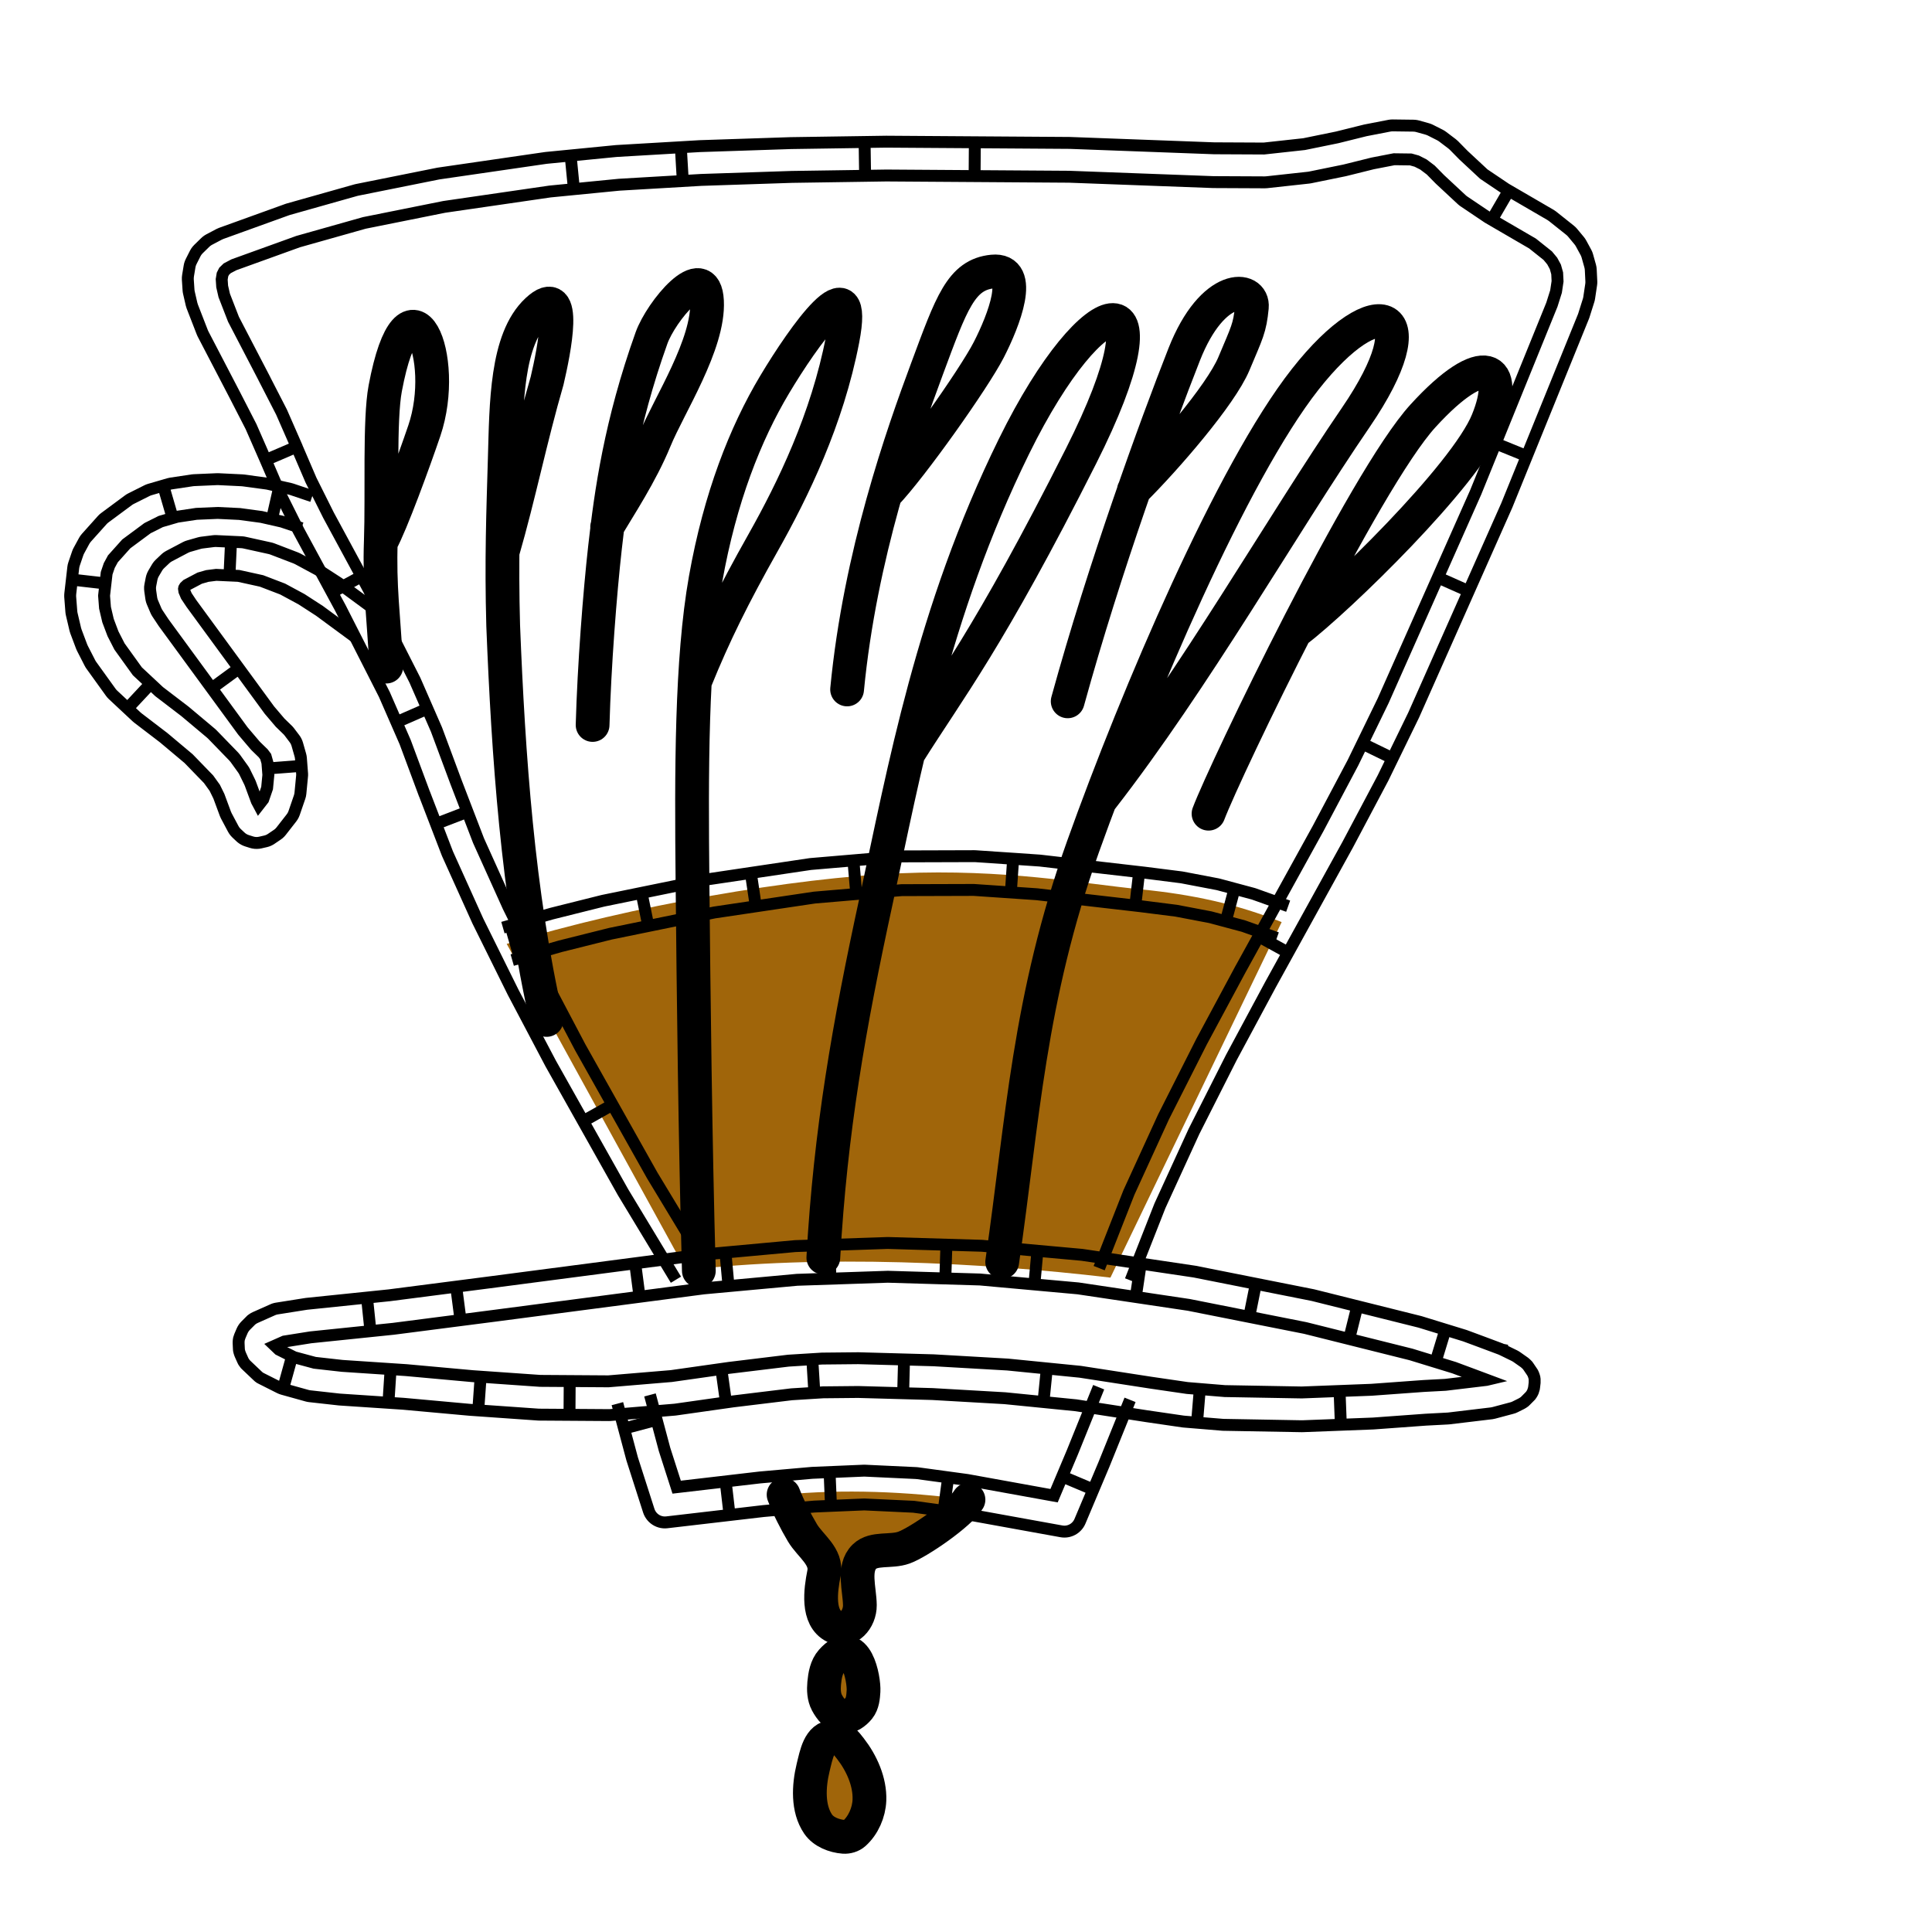 <?xml version="1.0" encoding="UTF-8" standalone="no"?>
<svg
   width="70mm"
   height="70mm"
   viewBox="-938 0 70 70"
   version="1.2"
   id="svg25"
   sodipodi:docname="kaffeefilter.svg"
   inkscape:version="1.3.2 (091e20e, 2023-11-25)"
   xmlns:inkscape="http://www.inkscape.org/namespaces/inkscape"
   xmlns:sodipodi="http://sodipodi.sourceforge.net/DTD/sodipodi-0.dtd"
   xmlns:xlink="http://www.w3.org/1999/xlink"
   xmlns="http://www.w3.org/2000/svg"
   xmlns:svg="http://www.w3.org/2000/svg"
   xmlns:rdf="http://www.w3.org/1999/02/22-rdf-syntax-ns#"
   xmlns:cc="http://creativecommons.org/ns#"
   xmlns:dc="http://purl.org/dc/elements/1.1/"
   xmlns:inkstitch="http://inkstitch.org/namespace"><sodipodi:namedview
   id="namedview25"
   pagecolor="#ffffff"
   bordercolor="#000000"
   borderopacity="0.25"
   inkscape:showpageshadow="2"
   inkscape:pageopacity="0.0"
   inkscape:pagecheckerboard="0"
   inkscape:deskcolor="#d1d1d1"
   inkscape:zoom="2"
   inkscape:cx="160"
   inkscape:cy="129.25"
   inkscape:window-width="1680"
   inkscape:window-height="924"
   inkscape:window-x="0"
   inkscape:window-y="527"
   inkscape:window-maximized="0"
   inkscape:current-layer="svg25"
   inkscape:document-units="mm" />
<defs
   id="defs25" />
<title
   id="title1">weinglas-wein.pdf</title>



\n<g
   id="g50"
   transform="matrix(0.043,0,0,0.043,-907.295,-21.372)"
   style="display:inline;stroke:#000000;stroke-width:28.446;stroke-dasharray:none;stroke-opacity:1">
  <g
     id="g73">
    <g
       id="g72">
      <path
         fill="none"
         stroke="#304ae0"
         stroke-width="2.75"
         stroke-linecap="round"
         stroke-linejoin="round"
         d="m -53.804,1756.417 c 4.023,10.561 10.129,22.444 15.864,32.142 6.55,11.074 21.018,19.936 18.16,34.177 -2.833,14.117 -6.119,37.583 8.892,44.869 11.533,5.597 21.448,-6.188 21.346,-18.024 -0.116,-13.479 -6.195,-31.129 3.786,-40.907 8.008,-7.846 22.18,-3.611 33.406,-7.645 12.163,-4.372 47.234,-28.506 54.322,-40.376 -52.706,-6.88 -104.74,-9.053 -155.775,-4.236 z"
         id="path54"
         sodipodi:nodetypes="csssssscc"
         style="display:inline;fill:#a0650a;fill-opacity:1;stroke:none;stroke-width:28.446;stroke-dasharray:none;stroke-opacity:1"
         transform="translate(-2.29289e-5)"
         inkstitch:angle="90" />
      <path
         fill="none"
         stroke="#304ae0"
         stroke-width="2.75"
         stroke-linecap="round"
         stroke-linejoin="round"
         d="m -13.322,1896.513 c -4.389,4.924 -5.686,12.194 -6.288,18.763 -0.504,5.505 -0.282,11.544 2.324,16.419 2.8,5.24 7.387,11.169 13.285,11.883 5.118,0.62 10.443,-3.229 13.654,-7.262 3.104,-3.899 3.597,-9.462 3.885,-14.438 0.566,-9.784 -6.296,-48.436 -26.859,-25.365 z"
         id="path55"
         sodipodi:nodetypes="aaaaaaa"
         style="display:inline;fill:#a0650a;fill-opacity:1;stroke:none;stroke-width:28.446;stroke-dasharray:none;stroke-opacity:1"
         transform="translate(-2.29289e-5)"
         inkstitch:angle="90" />
      <path
         fill="none"
         stroke="#304ae0"
         stroke-width="2.75"
         stroke-linecap="round"
         stroke-linejoin="round"
         d="m -24.706,2034.027 c 4.529,6.627 13.562,10.104 21.565,10.71 3.087,0.234 6.531,-0.775 8.845,-2.831 7.697,-6.84 12.426,-17.82 12.807,-28.109 0.57,-15.401 -6.549,-31.207 -16.007,-43.376 -3.602,-4.634 -7.598,-10.106 -14.504,-9.985 -11.827,0.207 -14.217,15.076 -16.955,26.077 -3.745,15.454 -4.723,34.385 4.248,47.513 z"
         id="path56"
         sodipodi:nodetypes="aaaaasaa"
         style="display:inline;fill:#a0650a;fill-opacity:1;stroke:none;stroke-width:28.446;stroke-dasharray:none;stroke-opacity:1"
         transform="translate(-2.29289e-5)"
         inkstitch:angle="90" />
      <path
         fill="none"
         stroke="#304ae0"
         stroke-width="2.75"
         stroke-linecap="round"
         stroke-linejoin="round"
         d="m -287.121,1292.343 c 104.716,-32.359 242.887,-55.691 331.381,-59.482 88.494,-3.792 152.352,8.529 203.688,13.621 41.69,4.136 79.903,12.124 117.899,27.503 l -144.27,299.562 c -56.392,-6.652 -116.745,-11.33 -176.407,-12.914 -63.021,-1.673 -125.27,0.105 -181.266,6.655 z"
         id="path70"
         sodipodi:nodetypes="czzccscc"
         style="fill:#a0650a;fill-opacity:1;stroke:none;stroke-width:28.446;stroke-dasharray:none;stroke-opacity:1"
         inkstitch:angle="90" />
    </g>
  </g>
  <g
     id="g54"
     style="display:inline">
    <g
       id="g53">
      <path
         fill="none"
         stroke="#304ae0"
         stroke-width="2.75"
         stroke-linecap="round"
         stroke-linejoin="round"
         d="m -53.804,1756.417 c 4.023,10.561 10.129,22.444 15.864,32.142 6.55,11.074 21.018,19.936 18.16,34.177 -2.833,14.117 -6.119,37.583 8.892,44.869 11.533,5.597 21.448,-6.188 21.346,-18.024 -0.116,-13.479 -6.195,-31.129 3.786,-40.907 8.008,-7.846 22.18,-3.611 33.406,-7.645 12.163,-4.372 47.234,-28.506 54.322,-40.376"
         id="path13"
         sodipodi:nodetypes="cssssssc"
         style="stroke:#000000;stroke-width:28.446;stroke-dasharray:none;stroke-opacity:1"
         inkstitch:running_stitch_length_mm="0.5"
         inkstitch:stroke_method="running_stitch"
         inkstitch:repeats="2" />
      <path
         fill="none"
         stroke="#304ae0"
         stroke-width="2.75"
         stroke-linecap="round"
         stroke-linejoin="round"
         d="m -13.322,1896.513 c -4.389,4.924 -5.686,12.194 -6.288,18.763 -0.504,5.505 -0.282,11.544 2.324,16.419 2.8,5.24 7.387,11.169 13.285,11.883 5.118,0.62 10.443,-3.229 13.654,-7.262 3.104,-3.899 3.597,-9.462 3.885,-14.438 0.566,-9.784 -6.296,-48.436 -26.859,-25.365 z"
         id="path14"
         sodipodi:nodetypes="aaaaaaa"
         style="stroke:#000000;stroke-width:28.446;stroke-dasharray:none;stroke-opacity:1"
         inkstitch:running_stitch_length_mm="0.5"
         inkstitch:stroke_method="running_stitch"
         inkstitch:repeats="2" />
      <path
         fill="none"
         stroke="#304ae0"
         stroke-width="2.75"
         stroke-linecap="round"
         stroke-linejoin="round"
         d="m -24.706,2034.027 c 4.529,6.627 13.562,10.104 21.565,10.71 3.087,0.234 6.531,-0.775 8.845,-2.831 7.697,-6.84 12.426,-17.82 12.807,-28.109 0.57,-15.401 -6.549,-31.207 -16.007,-43.376 -3.602,-4.634 -7.598,-10.106 -14.504,-9.985 -11.827,0.207 -14.217,15.076 -16.955,26.077 -3.745,15.454 -4.723,34.385 4.248,47.513 z"
         id="path15"
         sodipodi:nodetypes="aaaaasaa"
         style="stroke:#000000;stroke-width:28.446;stroke-dasharray:none;stroke-opacity:1"
         inkstitch:running_stitch_length_mm="0.5"
         inkstitch:stroke_method="running_stitch"
         inkstitch:repeats="2" />
    </g>
    <g
       id="g51">
      <path
         fill="none"
         stroke="#304ae0"
         stroke-width="2.75"
         stroke-linecap="round"
         stroke-linejoin="round"
         d="m -388.557,1058.699 c -2.37,-44.121 -5.993,-66.989 -4.623,-106.182 1.37,-39.194 -1.3,-101.62 3.708,-128.253 20.027,-106.504 53.944,-26.093 32.931,35.695 -8.651,25.438 -27.83,78.207 -36.631,94.143"
         id="path16"
         sodipodi:nodetypes="czzzc"
         style="stroke:#000000;stroke-width:28.446;stroke-dasharray:none;stroke-opacity:1"
         inkstitch:running_stitch_length_mm="0.5"
         inkstitch:stroke_method="running_stitch"
         inkstitch:repeats="2" />
      <path
         fill="none"
         stroke="#304ae0"
         stroke-width="2.75"
         stroke-linecap="round"
         stroke-linejoin="round"
         d="m -253.474,1356.431 c -24.371,-107.179 -32.245,-222.502 -36.609,-332.241 -1.524,-55.181 0.013,-96.121 1.346,-141.213 1.333,-45.092 1.101,-100.042 27.22,-124.366 26.119,-24.324 14.439,33.651 8.436,59.266 -13.991,48.133 -23.657,96.489 -37.42,144.011"
         id="path17"
         sodipodi:nodetypes="czzzzc"
         style="stroke:#000000;stroke-width:28.446;stroke-dasharray:none;stroke-opacity:1"
         inkstitch:running_stitch_length_mm="0.5"
         inkstitch:stroke_method="running_stitch"
         inkstitch:repeats="2" />
      <path
         fill="none"
         stroke="#304ae0"
         stroke-width="2.75"
         stroke-linecap="round"
         stroke-linejoin="round"
         d="m -214.74,1107.887 c 1.397,-50.008 6.111,-110.863 10.459,-149.659 5.131,-45.786 13.165,-103.672 39.171,-176.414 8.004,-22.388 44.911,-67.136 46.751,-31.046 1.839,36.09 -32.029,87.886 -43.846,116.729 -11.816,28.844 -30.356,56.656 -40.284,73.516"
         id="path18"
         sodipodi:nodetypes="czzzzc"
         style="stroke:#000000;stroke-width:28.446;stroke-dasharray:none;stroke-opacity:1"
         inkstitch:running_stitch_length_mm="0.5"
         inkstitch:stroke_method="running_stitch"
         inkstitch:repeats="2" />
      <path
         fill="none"
         stroke="#304ae0"
         stroke-width="2.75"
         stroke-linecap="round"
         stroke-linejoin="round"
         d="m -125.217,1567.76 c -3.059,-109.83 -4.482,-236.149 -5.359,-328.238 -0.877,-92.089 -1.124,-186.215 11.068,-254.726 12.192,-68.51 33.477,-122.437 58.121,-163.683 24.645,-41.247 70.277,-105.463 57.31,-38.136 -12.966,67.326 -41.811,126.593 -66.982,171.264 -25.171,44.671 -41.362,77.368 -56.928,115.809"
         id="path19"
         sodipodi:nodetypes="czzzzzc"
         style="stroke:#000000;stroke-width:28.446;stroke-dasharray:none;stroke-opacity:1"
         inkstitch:running_stitch_length_mm="0.5"
         inkstitch:stroke_method="running_stitch"
         inkstitch:repeats="2" />
      <path
         fill="none"
         stroke="#304ae0"
         stroke-width="2.75"
         stroke-linecap="round"
         stroke-linejoin="round"
         d="M -0.3,1077.958 C 10.641,964.304 46.437,863.15 67.023,807.805 87.609,752.46 95.677,728.464 122.29,725.827 c 26.613,-2.637 9.49,41.149 -3.172,65.861 -12.662,24.712 -65.348,99 -87.064,121.709"
         id="path20"
         sodipodi:nodetypes="czzzc"
         style="stroke:#000000;stroke-width:28.446;stroke-dasharray:none;stroke-opacity:1"
         inkstitch:running_stitch_length_mm="0.5"
         inkstitch:stroke_method="running_stitch"
         inkstitch:repeats="2" />
      <path
         fill="none"
         stroke="#304ae0"
         stroke-width="2.75"
         stroke-linecap="round"
         stroke-linejoin="round"
         d="m -20.33,1556.688 c 6.011,-106.765 21.497,-194.999 44.692,-301.824 23.195,-106.825 47.092,-241.674 115.933,-381.676 68.841,-140.002 134.636,-146.774 56.521,8.124 C 118.702,1036.209 85.613,1077.265 51.555,1131.503"
         id="path21"
         sodipodi:nodetypes="czzzc"
         style="stroke:#000000;stroke-width:28.446;stroke-dasharray:none;stroke-opacity:1"
         inkstitch:running_stitch_length_mm="0.5"
         inkstitch:stroke_method="running_stitch"
         inkstitch:repeats="2" />
      <path
         fill="none"
         stroke="#304ae0"
         stroke-width="2.75"
         stroke-linecap="round"
         stroke-linejoin="round"
         d="m 185.569,1087.972 c 31.227,-113.482 74.105,-231.203 98.186,-292.336 24.081,-61.133 58.722,-57.588 56.993,-39.753 -1.729,17.834 -4.007,21.06 -15.116,47.591 -11.109,26.531 -57.602,80.084 -84.322,106.673"
         id="path22"
         sodipodi:nodetypes="czzzc"
         style="stroke:#000000;stroke-width:28.446;stroke-dasharray:none;stroke-opacity:1"
         inkstitch:running_stitch_length_mm="0.5"
         inkstitch:stroke_method="running_stitch"
         inkstitch:repeats="2" />
      <path
         fill="none"
         stroke="#304ae0"
         stroke-width="2.75"
         stroke-linecap="round"
         stroke-linejoin="round"
         d="m 130.384,1560.332 c 17.314,-119.22 22.274,-221.826 68.156,-350.078 45.883,-128.252 125.586,-315.215 187.122,-393.584 61.535,-78.369 105.282,-59.499 42.614,32.146 -62.668,91.645 -135.357,219.78 -214.112,321.104"
         id="path23"
         sodipodi:nodetypes="czzzc"
         style="stroke:#000000;stroke-width:28.446;stroke-dasharray:none;stroke-opacity:1"
         inkstitch:running_stitch_length_mm="0.5"
         inkstitch:stroke_method="running_stitch"
         inkstitch:repeats="2" />
      <path
         fill="none"
         stroke="#304ae0"
         stroke-width="2.75"
         stroke-linecap="round"
         stroke-linejoin="round"
         d="m 304.24,1182.643 c 14.438,-38.012 131.114,-280.87 180.713,-335.221 51.484,-56.417 73.165,-41.86 54.484,4.146 C 520.757,897.574 413.87,1001.548 377.105,1029.577"
         id="path24"
         sodipodi:nodetypes="czzc"
         style="stroke:#000000;stroke-width:28.446;stroke-dasharray:none;stroke-opacity:1"
         inkstitch:running_stitch_length_mm="0.5"
         inkstitch:stroke_method="running_stitch"
         inkstitch:repeats="2" />
    </g>
    <g
       id="g52">
      <path
         id="path3457"
         style="fill:none;stroke:#000000;stroke-width:1px"
         d="m -2453.633,161.276 2.481,-6.309 0.03,-0.071 2.884,-6.299 0.024,-0.049 3.156,-6.243 0.016,-0.031 3.297,-6.139 0.01,-0.014 6.49,-11.766 2.92,-5.511 2.534,-5.205 7.776,-17.51 6.397,-15.757 0.347,-1.101 0.128,-0.857 -0.033,-0.67 -0.152,-0.543 -0.265,-0.489 -0.374,-0.451 -1.278,-1.019 -3.704,-2.155 -0.078,-0.049 -1.982,-1.334 -0.09,-0.066 -0.085,-0.073 -1.813,-1.688 -0.045,-0.044 -0.749,-0.761 -0.617,-0.467 -0.56,-0.283 -0.499,-0.139 -1.399,-0.018 -1.8,0.349 -2.325,0.578 -0.058,0.013 -2.874,0.587 -0.13,0.02 -3.518,0.385 -0.161,0.008 -4.294,-0.02 -0.046,-9.66e-4 -12.083,-0.45 -15.342,-0.104 -7.938,0.118 -7.613,0.253 -6.895,0.404 -5.797,0.568 -8.886,1.292 -6.706,1.346 -5.557,1.568 -5.401,1.949 -0.561,0.296 -0.257,0.251 -0.136,0.27 -0.067,0.404 0.04,0.6 0.173,0.755 0.777,2 2.595,4.988 v 0.006 l 1.418,2.759 0.038,0.079 1.238,2.827 v 0.009 l 1.223,2.847 1.469,2.94 3.49,6.448 0.017,0.032 3.725,7.326 0.035,0.075 1.778,4.069 0.03,0.073 1.628,4.377 1.893,4.923 2.498,5.537 2.915,5.886 3.121,5.922 6.048,10.76 4.411,7.296 m 35.754,1.528 2.467,-6.273 2.857,-6.239 3.135,-6.203 3.285,-6.116 6.492,-11.769 0.011,-0.021 2.937,-5.543 0.022,-0.043 2.556,-5.25 0.021,-0.045 7.795,-17.553 0.018,-0.042 6.427,-15.831 0.039,-0.107 0.398,-1.262 0.029,-0.108 0.021,-0.11 0.165,-1.106 0.014,-0.139 v -0.139 l -0.047,-0.969 -0.017,-0.158 -0.034,-0.155 -0.238,-0.851 -0.051,-0.15 -0.068,-0.144 -0.408,-0.751 -0.072,-0.118 -0.083,-0.111 -0.556,-0.67 -0.098,-0.107 -0.109,-0.096 -1.473,-1.174 -0.171,-0.117 -3.754,-2.184 -1.851,-1.246 -1.709,-1.591 -0.799,-0.813 -0.155,-0.136 -0.801,-0.607 -0.105,-0.072 -0.111,-0.062 -0.798,-0.404 -0.127,-0.057 -0.132,-0.044 -0.812,-0.227 -0.119,-0.028 -0.121,-0.017 -0.122,-0.007 -1.729,-0.022 -0.144,0.005 -0.143,0.02 -1.979,0.384 -0.072,0.016 -2.332,0.58 -2.78,0.568 -3.373,0.369 -4.191,-0.02 -12.081,-0.45 -0.043,-9.49e-4 -15.379,-0.104 -0.031,1.25e-4 -7.967,0.119 -0.026,6.27e-4 -7.644,0.254 -0.036,0.002 -6.941,0.406 -0.056,0.004 -5.858,0.574 -0.066,0.008 -8.957,1.302 -0.075,0.013 -6.796,1.364 -0.106,0.026 -5.658,1.597 -0.096,0.031 -5.542,2 -0.18,0.08 -0.83,0.438 -0.117,0.069 -0.11,0.08 -0.102,0.09 -0.573,0.56 -0.105,0.115 -0.092,0.126 -0.078,0.135 -0.34,0.673 -0.058,0.131 -0.044,0.136 -0.03,0.14 -0.129,0.779 -0.017,0.162 v 0.163 l 0.058,0.876 0.012,0.113 0.021,0.111 0.222,0.966 0.06,0.196 0.842,2.168 0.064,0.141 2.63,5.053 1.396,2.717 1.219,2.782 1.237,2.88 0.034,0.074 1.497,2.997 0.021,0.041 3.492,6.453 3.698,7.273 1.745,3.995 1.617,4.348 0.01,0.015 1.911,4.968 0.031,0.074 2.525,5.596 0.022,0.046 2.934,5.925 0.016,0.032 3.139,5.954 0.018,0.034 6.068,10.796 0.023,0.039 4.422,7.316 m 51.657,-27.325 -2.978,-1.643 m 11.756,-14.684 -3.058,-1.489 m 9.453,-12.558 -3.109,-1.381 m 7.991,-9.969 -3.152,-1.279 m 1.518,-21.366 -1.711,2.94 m -43.267,-7.035 -0.023,3.401 m -9.239,-3.425 0.051,3.401 m -15.494,-2.961 0.199,3.396 m -9.464,-2.701 0.332,3.385 m -26.166,22.579 3.126,-1.342 m 2.447,12.472 2.992,-1.619 m 2.419,12.502 3.117,-1.362 m 0.195,9.889 3.175,-1.221 m 4.742,18.096 3.009,-1.586 m 1.446,9.716 2.965,-1.667"
         inkstitch:satin_column="true"
         transform="matrix(10.035,0,0,10.035,24834.3,-52.846)" />
      <path
         id="path5706"
         style="fill:none;stroke:#000000;stroke-width:1px"
         d="m -2520.611,99.146 -1.637,-0.552 -1.732,-0.394 -1.828,-0.247 -1.843,-0.089 -1.776,0.076 -1.623,0.244 -1.382,0.402 -1.108,0.556 -1.782,1.32 -1.125,1.255 -0.306,0.564 -0.219,0.644 -0.216,1.886 0.078,1.012 0.253,1.079 0.418,1.108 0.549,1.071 1.498,2.081 1.829,1.708 2.139,1.635 0.05,0.04 2.171,1.822 0.106,0.099 1.799,1.855 0.133,0.159 0.652,0.905 0.065,0.099 0.057,0.104 0.428,0.872 0.057,0.133 0.538,1.457 0.177,0.332 0.366,-0.47 0.325,-0.945 0.106,-1.101 -0.08,-1.034 -0.145,-0.51 -0.212,-0.28 -0.599,-0.583 -0.091,-0.098 -0.974,-1.145 -0.064,-0.081 -6.607,-9.028 -0.037,-0.053 -0.508,-0.765 -0.067,-0.112 -0.057,-0.118 -0.292,-0.686 -0.043,-0.115 -0.033,-0.119 -0.023,-0.121 -0.087,-0.613 -0.014,-0.156 v -0.157 l 0.021,-0.155 0.106,-0.547 0.04,-0.157 0.057,-0.151 0.074,-0.144 0.287,-0.486 0.072,-0.111 0.082,-0.103 0.092,-0.095 0.456,-0.432 0.097,-0.084 0.105,-0.075 0.111,-0.065 1.375,-0.725 0.133,-0.062 0.139,-0.048 0.885,-0.253 0.106,-0.026 0.108,-0.018 0.977,-0.122 0.121,-0.01 0.121,4.6e-4 2.119,0.099 0.12,0.011 0.119,0.021 2.151,0.474 0.102,0.027 0.1,0.034 1.958,0.751 0.166,0.076 1.709,0.922 0.097,0.058 1.589,1.029 0.07,0.048 3.029,2.23 m -5.275,-9.546 -1.706,-0.575 -0.138,-0.039 -1.864,-0.424 -0.124,-0.022 -1.952,-0.264 -0.122,-0.011 -1.969,-0.095 -0.129,-3.34e-4 -1.915,0.083 -0.15,0.014 -1.792,0.269 -0.185,0.041 -1.598,0.465 -0.122,0.042 -0.118,0.053 -1.333,0.669 -0.107,0.059 -0.101,0.068 -1.996,1.478 -0.111,0.091 -0.101,0.102 -1.332,1.486 -0.103,0.13 -0.087,0.141 -0.443,0.816 -0.053,0.107 -0.043,0.111 -0.307,0.902 -0.041,0.146 -0.025,0.15 -0.249,2.173 -0.01,0.135 v 0.135 l 0.097,1.256 0.013,0.108 0.021,0.107 0.299,1.275 0.054,0.176 0.478,1.269 0.065,0.146 0.634,1.238 0.052,0.093 0.059,0.089 1.641,2.28 0.086,0.108 0.097,0.1 1.982,1.851 0.106,0.09 2.169,1.658 2.09,1.755 1.676,1.729 0.522,0.725 0.344,0.7 0.547,1.478 0.078,0.174 0.582,1.094 0.08,0.132 0.094,0.123 0.106,0.112 0.331,0.311 0.097,0.083 0.104,0.074 0.11,0.064 0.115,0.054 0.12,0.044 0.376,0.119 0.146,0.038 0.149,0.022 0.15,0.006 0.15,-0.01 0.148,-0.026 0.436,-0.1 0.126,-0.035 0.122,-0.047 0.117,-0.058 0.112,-0.069 0.51,-0.346 0.118,-0.089 0.108,-0.101 0.097,-0.112 0.868,-1.113 0.089,-0.129 0.075,-0.138 0.059,-0.145 0.456,-1.328 0.045,-0.16 0.026,-0.165 0.133,-1.389 0.01,-0.122 v -0.122 l -0.1,-1.298 -0.018,-0.141 -0.032,-0.139 -0.257,-0.903 -0.042,-0.125 -0.053,-0.12 -0.064,-0.115 -0.074,-0.108 -0.437,-0.577 -0.068,-0.083 -0.074,-0.077 -0.628,-0.611 -0.897,-1.054 -6.558,-8.96 -0.418,-0.629 -0.168,-0.395 -0.028,-0.194 0.014,-0.073 0.061,-0.103 0.17,-0.161 1.073,-0.566 0.638,-0.183 0.748,-0.094 1.877,0.087 1.929,0.425 1.774,0.68 1.579,0.852 1.506,0.975 2.995,2.205 m -6.292,-12.927 -0.754,3.317 m -9.143,-3.377 0.95,3.266 m -8.819,4.864 3.38,0.387 m 1.382,10.663 2.321,-2.486 m 12.759,7.086 -3.392,0.261 m -1.918,-8.59 -2.745,2.009 m 1.71,-9.362 0.158,-3.398"
         inkstitch:satin_column="true"
         transform="matrix(10.035,0,0,10.035,24834.3,-52.846)" />
      <path
         id="path8905"
         style="fill:none;stroke:#000000;stroke-width:1px"
         d="m -2422.39,170.169 -1.44,-0.535 -3.62,-1.111 -8.87,-2.219 -9.79,-1.943 -9.3,-1.386 -8.23,-0.745 -7.74,-0.231 -7.62,0.257 -7.85,0.722 -17.61,2.304 v 0 l -8.44,1.088 -0.04,0.004 -6.91,0.713 -2.2,0.35 -0.8,0.354 0.34,0.324 1.28,0.643 1.73,0.466 2.31,0.259 5.35,0.355 0.03,0.002 5.56,0.505 5.68,0.397 5.73,0.038 5.28,-0.442 4.81,-0.682 0.02,-0.003 4.97,-0.604 0.08,-0.007 2.73,-0.17 0.07,-0.003 3.01,-0.03 0.05,0.001 6.28,0.174 0.04,0.002 6.15,0.353 0.05,0.004 6.04,0.601 0.07,0.009 5.93,0.916 3.02,0.441 3.16,0.26 6.46,0.115 5.85,-0.225 4.37,-0.318 0.03,-0.002 1.81,-0.096 3.44,-0.412 0.03,-0.007 z m 0.99,-2.656 -1.48,-0.549 -0.08,-0.027 -3.69,-1.135 -0.07,-0.02 -8.95,-2.236 -0.07,-0.015 -9.85,-1.957 -0.07,-0.012 -9.37,-1.396 -0.08,-0.01 -8.31,-0.753 -0.09,-0.006 -7.83,-0.233 h -0.09 l -7.7,0.26 -0.08,0.006 -7.93,0.727 -0.05,0.006 -17.64,2.308 -8.42,1.086 -6.92,0.714 -0.08,0.011 -2.43,0.385 -0.12,0.024 -0.12,0.035 -0.11,0.046 -1.45,0.645 -0.12,0.059 -0.11,0.07 -0.11,0.079 -0.09,0.089 -0.39,0.391 -0.09,0.101 -0.08,0.108 -0.07,0.115 -0.06,0.122 -0.18,0.422 -0.04,0.117 -0.04,0.122 -0.02,0.123 -0.01,0.125 v 0.126 l 0.02,0.441 0.01,0.136 0.03,0.134 0.04,0.131 0.05,0.127 0.2,0.448 0.06,0.121 0.08,0.114 0.08,0.107 0.1,0.098 0.92,0.873 0.1,0.091 0.11,0.079 0.13,0.068 1.52,0.766 0.13,0.056 0.13,0.043 0.02,0.006 2.01,0.56 0.11,0.026 0.11,0.018 2.46,0.274 0.06,0.006 5.36,0.356 5.56,0.505 0.03,0.002 5.73,0.401 0.09,0.003 5.84,0.039 0.13,-0.005 5.39,-0.451 0.08,-0.009 4.83,-0.685 4.91,-0.597 2.65,-0.165 2.94,-0.029 6.23,0.173 6.09,0.35 5.97,0.594 5.9,0.911 0.01,0.002 3.07,0.448 0.09,0.01 3.24,0.267 0.09,0.004 6.55,0.117 0.08,-0.001 5.91,-0.227 0.05,-0.003 4.38,-0.319 1.84,-0.097 0.1,-0.008 3.59,-0.43 0.19,-0.038 1.51,-0.403 0.14,-0.043 0.13,-0.058 0.52,-0.259 0.13,-0.075 0.13,-0.089 0.11,-0.102 0.3,-0.303 0.1,-0.102 0.08,-0.11 0.07,-0.117 0.06,-0.124 0.04,-0.13 0.04,-0.133 0.02,-0.135 0.04,-0.349 v -0.143 -0.144 l -0.02,-0.142 -0.04,-0.14 -0.05,-0.135 -0.06,-0.129 -0.08,-0.122 -0.27,-0.398 -0.07,-0.098 -0.09,-0.092 -0.09,-0.084 -0.09,-0.076 -0.64,-0.45 -0.1,-0.064 -0.1,-0.055 -1.03,-0.503 v 0 -0.001 l -0.01,-0.002 v 0 l -0.12,-0.054 z m -3.08,-1.34 -0.99,3.252 m -6.42,-5.226 -0.82,3.3 m -7.71,-5.188 -0.67,3.336 m -9.01,-5.033 -0.5,3.364 m -8.19,-4.44 -0.31,3.387 m -7.35,-3.899 -0.11,3.4 m -9.74,-3.381 0.11,3.4 m -8.85,-2.765 0.31,3.387 m -7.9,-2.478 0.44,3.373 m -15.47,-1.412 0.44,3.374 m -7.92,-2.457 0.35,3.384 m -6.54,1.57 -0.91,3.277 m 8.91,1.166 0.22,-3.394 m 7.32,4.033 0.24,-3.393 m 7.44,3.767 0.02,-3.402 m 13.16,2.355 -0.47,-3.368 m 7.87,2.57 -0.21,-3.395 m 7.64,3.425 0.09,-3.4 m 11.67,4.139 0.34,-3.385 m 12.56,5.119 0.28,-3.39 m 11.83,3.564 -0.13,-3.399"
         inkstitch:satin_column="true"
         transform="matrix(10.035,0,0,10.035,24834.3,-52.846)" />
      <path
         id="path4871"
         style="fill:none;stroke:#000000;stroke-width:1px"
         d="m -2451.041,172.336 -2.212,5.475 -0.01,0.02 -1.983,4.701 -0.059,0.123 -0.071,0.117 -0.082,0.11 -0.092,0.101 -0.101,0.092 -0.11,0.082 -0.117,0.071 -0.123,0.059 -0.128,0.047 -0.132,0.035 -0.135,0.022 -0.136,0.008 -0.137,-0.005 -0.136,-0.018 -8.338,-1.51 -4.071,-0.554 -4.143,-0.194 -4.175,0.176 -4.292,0.379 -8.112,0.946 -0.139,0.009 -0.139,-0.004 -0.138,-0.018 -0.136,-0.032 -0.132,-0.045 -0.127,-0.057 -0.121,-0.07 -0.113,-0.081 -0.105,-0.092 -0.095,-0.102 -0.085,-0.111 -0.074,-0.118 -0.062,-0.125 -0.049,-0.13 -1.384,-4.314 -0.02,-0.067 -1.231,-4.608 m 40.412,-1.381 -2.208,5.465 -1.538,3.645 -7.251,-1.313 -0.061,-0.01 -4.164,-0.567 -0.125,-0.011 -4.269,-0.2 -0.126,-2.9e-4 -4.27,0.18 -0.065,0.004 -4.345,0.384 -0.039,0.004 -6.974,0.813 -1.018,-3.171 -1.222,-4.574 m 34.349,6.733 3.134,1.322 m -12.406,-1.413 -0.459,3.37 m -9.551,-3.816 0.143,3.399 m -8.889,-2.611 0.394,3.379 m -5.884,-8.345 -3.286,0.878"
         inkstitch:satin_column="true"
         transform="matrix(10.035,0,0,10.035,24834.3,-52.846)" />
      <path
         id="path8027"
         style="display:inline;fill:none;stroke:#000000;stroke-width:1px"
         d="m -2503.697,132.684 4.053,-1.165 0.047,-0.013 4.269,-1.068 0.06,-0.014 8.795,-1.798 0.075,-0.013 8.492,-1.264 0.088,-0.01 7.412,-0.632 0.116,-0.005 6.172,-0.019 0.101,0.003 5.365,0.365 0.066,0.006 8.76,1.011 0.015,0.002 3.056,0.387 0.088,0.014 2.956,0.564 0.101,0.023 2.887,0.774 0.11,0.034 2.849,1.017 m -65.152,4.526 4.03,-1.158 4.215,-1.055 8.727,-1.784 8.411,-1.252 7.31,-0.623 6.064,-0.018 5.281,0.36 8.719,1.006 3.004,0.38 2.862,0.546 2.782,0.745 2.795,0.997 m -63.486,1.946 -0.94,-3.269 m 11.71,0.594 -0.681,-3.333 m 9.69,1.684 -0.501,-3.365 m 8.919,2.334 -0.289,-3.389 m 13.226,3.258 0.231,-3.394 m 10.204,4.495 0.39,-3.379 m 7.168,4.694 0.88,-3.286"
         inkstitch:satin_column="true"
         transform="matrix(10.035,0,0,10.035,24834.3,-52.846)" />
    </g>
  </g>
</g>
</svg>
